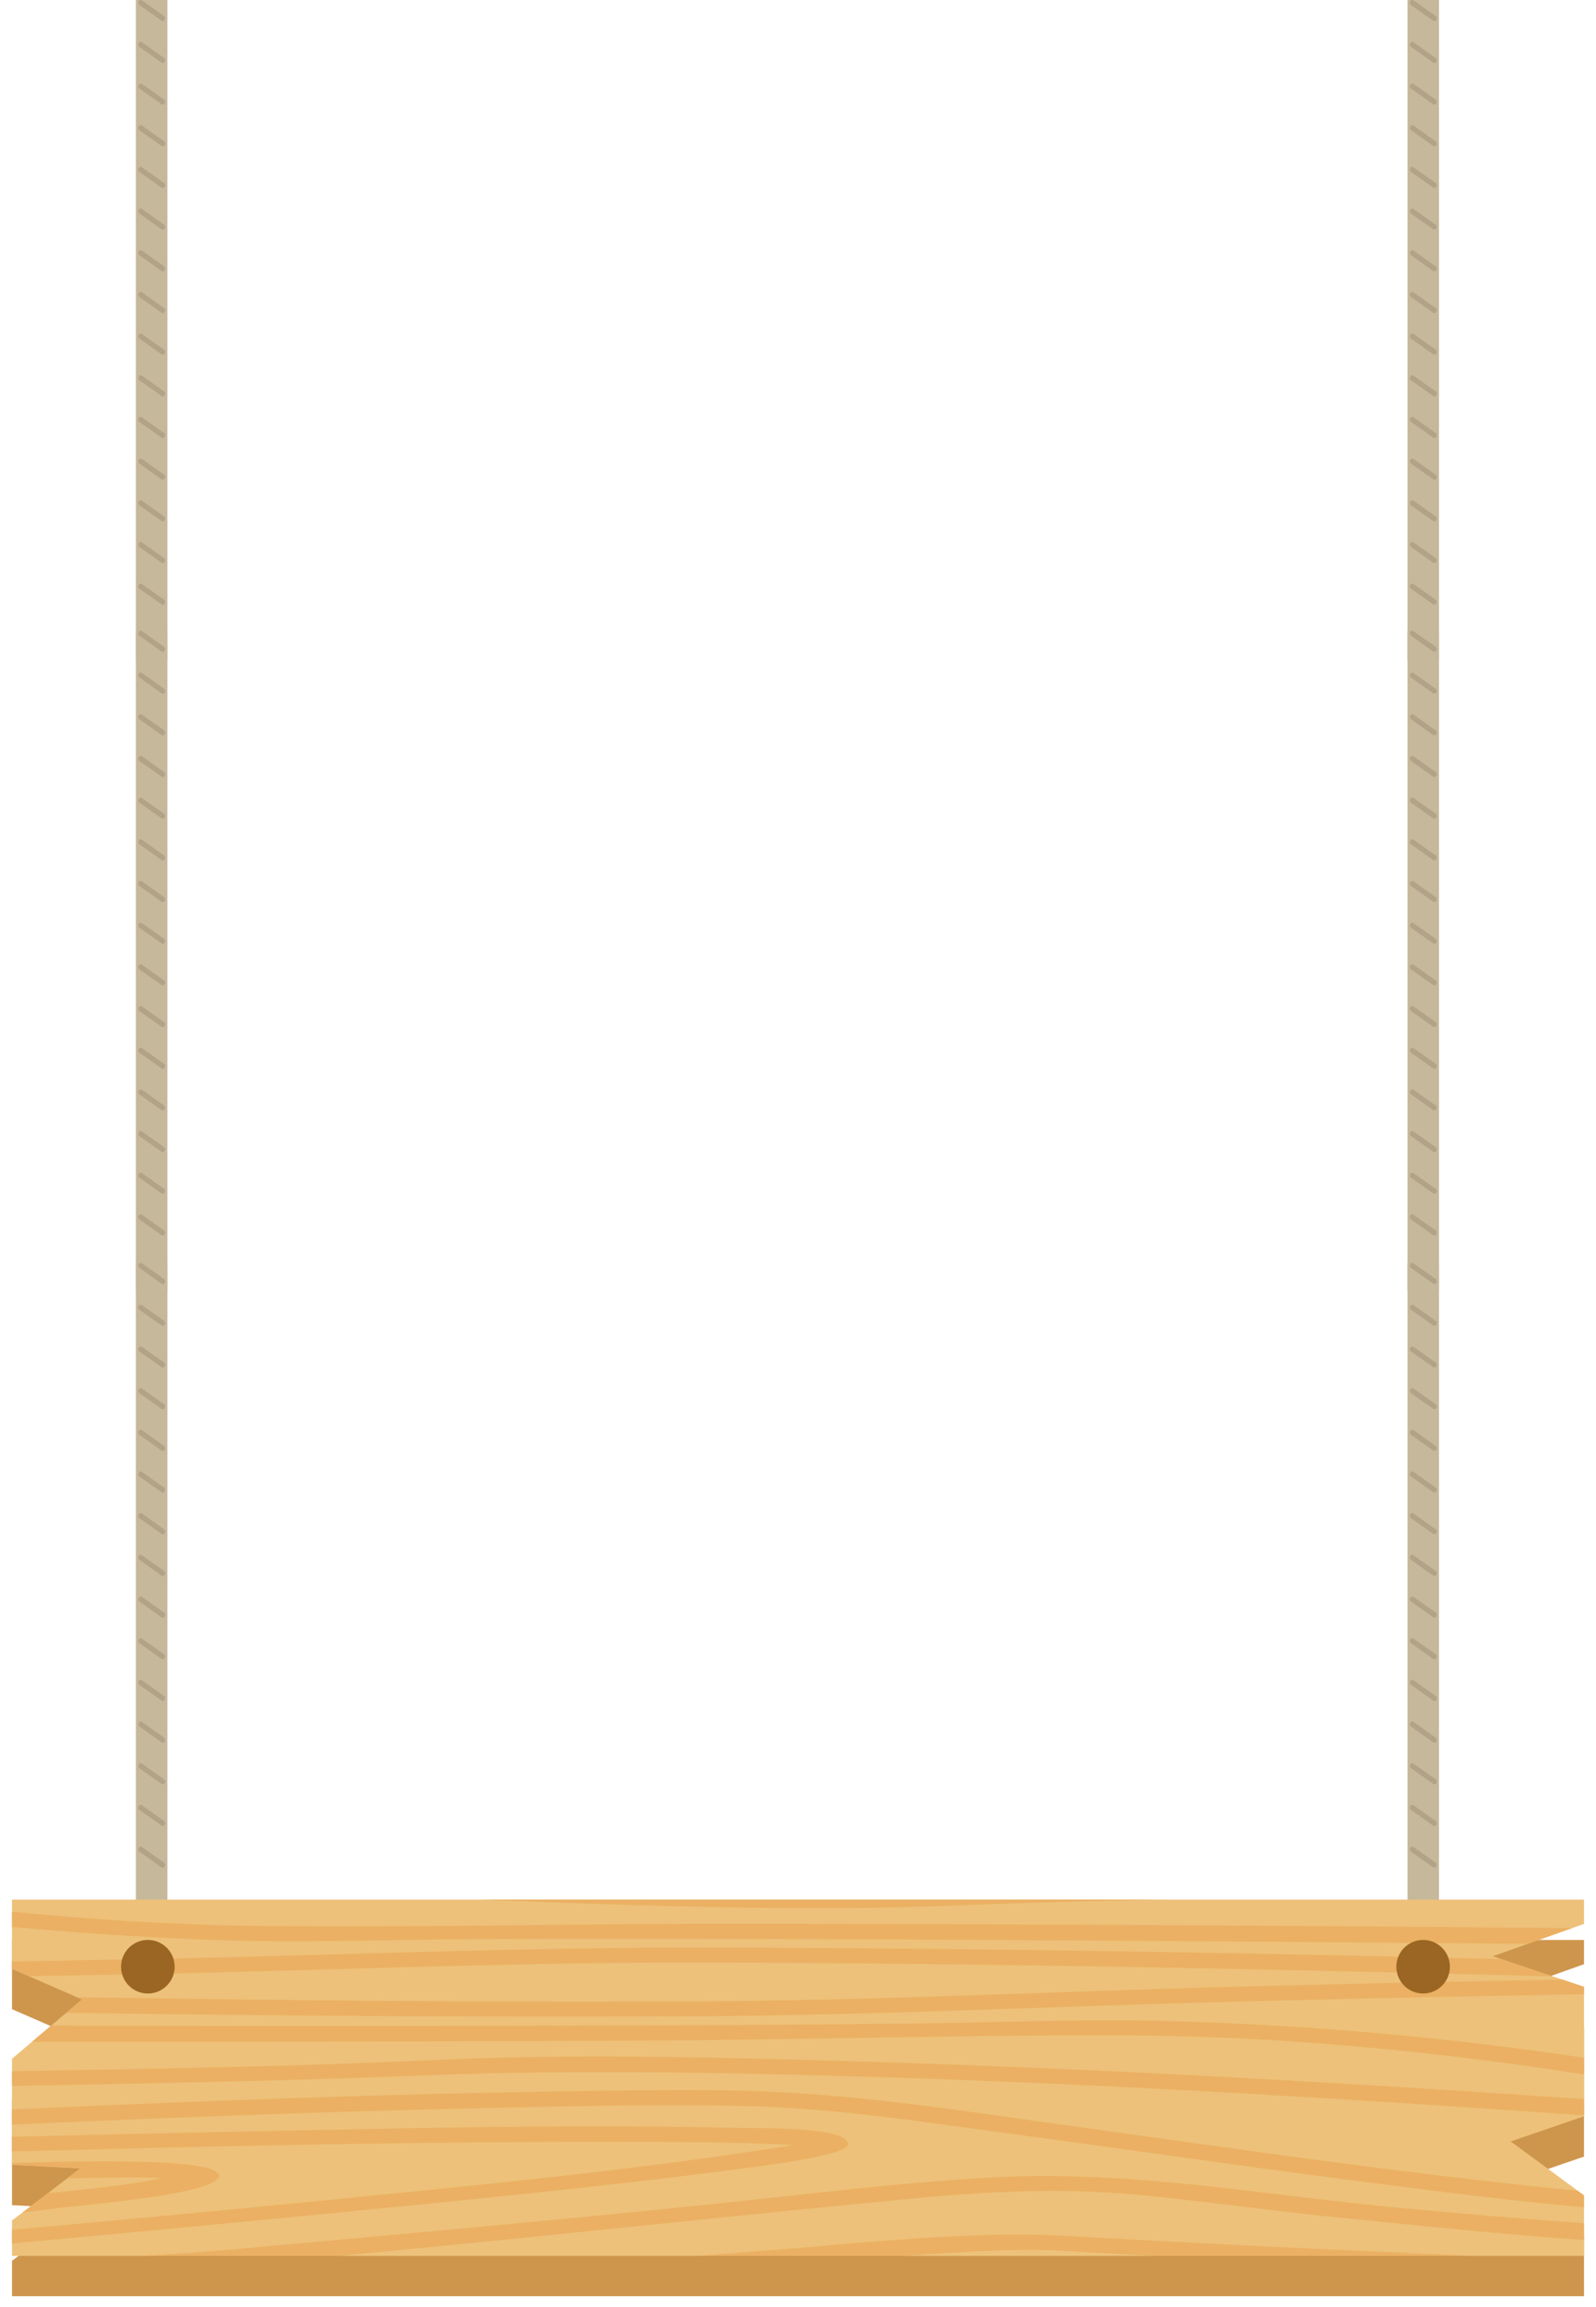 <svg xmlns="http://www.w3.org/2000/svg" xmlns:xlink="http://www.w3.org/1999/xlink" viewBox="0 0 1258.18 1817.95"><defs><style>.cls-1{fill:none;}.cls-2{fill:#c6b89b;}.cls-3{fill:#b2a287;}.cls-4{fill:#ce964d;}.cls-5{fill:#edc179;}.cls-6{clip-path:url(#clip-path);}.cls-7{fill:#ebb063;}.cls-8{fill:#9b6623;}</style><clipPath id="clip-path"><polygon class="cls-1" points="1248.73 1777.52 9.45 1777.52 9.45 1749.69 63.27 1708.62 9.45 1705.78 9.45 1642.05 9.45 1622.21 64.69 1575.46 9.45 1551.38 9.45 1496.83 1248.73 1496.83 1248.73 1515.95 1176.79 1541.45 1248.73 1565.53 1248.73 1592.45 1248.73 1667.53 1190.96 1687.37 1248.73 1729.88 1248.73 1777.52"/></clipPath></defs><g id="Layer_9" data-name="Layer 9"><rect class="cls-2" x="107.09" width="24.87" height="519.97"/><path class="cls-3" d="M109.87,463.83l17.36,12.29c2.17,1.54,4.21-2,2.07-3.54L112,460.28c-2.17-1.53-4.22,2-2.08,3.55Z"/><path class="cls-3" d="M109.87,431l17.36,12.29c2.17,1.54,4.21-2,2.07-3.54L112,427.44c-2.17-1.53-4.22,2-2.08,3.55Z"/><path class="cls-3" d="M109.87,398.15l17.36,12.29c2.17,1.54,4.21-2,2.07-3.54L112,394.6c-2.17-1.53-4.22,2-2.08,3.55Z"/><path class="cls-3" d="M109.87,365.31l17.36,12.29c2.17,1.54,4.21-2,2.07-3.54L112,361.76c-2.17-1.53-4.22,2-2.08,3.55Z"/><path class="cls-3" d="M109.87,332.47l17.36,12.29c2.17,1.54,4.21-2,2.07-3.54L112,328.92c-2.17-1.53-4.22,2-2.08,3.55Z"/><path class="cls-3" d="M109.87,299.63l17.36,12.29c2.17,1.54,4.21-2,2.07-3.54L112,296.08c-2.17-1.53-4.22,2-2.08,3.55Z"/><path class="cls-3" d="M109.87,266.79l17.36,12.3c2.17,1.53,4.21-2,2.07-3.55L112,263.24c-2.17-1.53-4.22,2-2.08,3.55Z"/><path class="cls-3" d="M109.87,234l17.36,12.3c2.17,1.53,4.21-2,2.07-3.55L112,230.4c-2.17-1.53-4.22,2-2.08,3.55Z"/><path class="cls-3" d="M109.87,201.11l17.36,12.3c2.17,1.53,4.21-2,2.07-3.55L112,197.56c-2.17-1.53-4.22,2-2.08,3.55Z"/><path class="cls-3" d="M109.87,168.27l17.36,12.3c2.17,1.53,4.21-2,2.07-3.55L112,164.72c-2.17-1.53-4.22,2-2.08,3.55Z"/><path class="cls-3" d="M109.87,135.43l17.36,12.3c2.17,1.53,4.21-2,2.07-3.55L112,131.88c-2.17-1.53-4.22,2-2.08,3.55Z"/><path class="cls-3" d="M109.87,102.59l17.36,12.3c2.17,1.53,4.21-2,2.07-3.55L112,99c-2.17-1.53-4.22,2-2.08,3.55Z"/><path class="cls-3" d="M109.87,69.75l17.36,12.3c2.17,1.53,4.21-2,2.07-3.55L112,66.2c-2.17-1.53-4.22,2-2.08,3.55Z"/><path class="cls-3" d="M109.87,36.91l17.36,12.3c2.17,1.53,4.21-2,2.07-3.55L112,33.36c-2.17-1.53-4.22,2-2.08,3.55Z"/><path class="cls-3" d="M109.87,3.92l17.36,12.3c2.17,1.53,4.21-2,2.07-3.54L112,.38c-2.17-1.54-4.22,2-2.08,3.54Z"/><rect class="cls-2" x="1109.57" width="24.87" height="519.97"/><path class="cls-3" d="M1112.34,463.83l17.36,12.29c2.17,1.54,4.22-2,2.08-3.54l-17.36-12.3c-2.17-1.53-4.22,2-2.08,3.55Z"/><path class="cls-3" d="M1112.34,431l17.36,12.29c2.17,1.54,4.22-2,2.08-3.54l-17.36-12.3c-2.17-1.53-4.22,2-2.08,3.55Z"/><path class="cls-3" d="M1112.34,398.15l17.36,12.29c2.17,1.54,4.22-2,2.08-3.54l-17.36-12.3c-2.17-1.53-4.22,2-2.08,3.55Z"/><path class="cls-3" d="M1112.34,365.31l17.36,12.29c2.17,1.54,4.22-2,2.08-3.54l-17.36-12.3c-2.17-1.53-4.22,2-2.08,3.55Z"/><path class="cls-3" d="M1112.34,332.47l17.36,12.29c2.17,1.54,4.22-2,2.08-3.54l-17.36-12.3c-2.17-1.53-4.22,2-2.08,3.55Z"/><path class="cls-3" d="M1112.34,299.63l17.36,12.29c2.17,1.54,4.22-2,2.08-3.54l-17.36-12.3c-2.17-1.53-4.22,2-2.08,3.55Z"/><path class="cls-3" d="M1112.34,266.79l17.36,12.3c2.17,1.53,4.22-2,2.08-3.55l-17.36-12.3c-2.17-1.53-4.22,2-2.08,3.55Z"/><path class="cls-3" d="M1112.34,234l17.36,12.3c2.17,1.53,4.22-2,2.08-3.55l-17.36-12.3c-2.17-1.53-4.22,2-2.08,3.55Z"/><path class="cls-3" d="M1112.34,201.11l17.36,12.3c2.17,1.53,4.22-2,2.08-3.55l-17.36-12.3c-2.17-1.53-4.22,2-2.08,3.55Z"/><path class="cls-3" d="M1112.34,168.27l17.36,12.3c2.17,1.53,4.22-2,2.08-3.55l-17.36-12.3c-2.17-1.53-4.22,2-2.08,3.55Z"/><path class="cls-3" d="M1112.34,135.43l17.36,12.3c2.17,1.53,4.22-2,2.08-3.55l-17.36-12.3c-2.17-1.53-4.22,2-2.08,3.55Z"/><path class="cls-3" d="M1112.34,102.59l17.36,12.3c2.17,1.53,4.22-2,2.08-3.55L1114.42,99c-2.17-1.53-4.22,2-2.08,3.55Z"/><path class="cls-3" d="M1112.34,69.75l17.36,12.3c2.17,1.53,4.22-2,2.08-3.55l-17.36-12.3c-2.17-1.53-4.22,2-2.08,3.55Z"/><path class="cls-3" d="M1112.34,36.91l17.36,12.3c2.17,1.53,4.22-2,2.08-3.55l-17.36-12.3c-2.17-1.53-4.22,2-2.08,3.55Z"/><path class="cls-3" d="M1112.34,3.92l17.36,12.3c2.17,1.53,4.22-2,2.08-3.54L1114.42.38c-2.17-1.54-4.22,2-2.08,3.54Z"/><rect class="cls-2" x="107.09" y="497" width="24.87" height="519.97"/><path class="cls-3" d="M109.87,960.83l17.36,12.29c2.17,1.54,4.21-2,2.07-3.54L112,957.28c-2.17-1.53-4.22,2-2.08,3.55Z"/><path class="cls-3" d="M109.87,928l17.36,12.29c2.17,1.54,4.21-2,2.07-3.54L112,924.44c-2.17-1.53-4.22,2-2.08,3.55Z"/><path class="cls-3" d="M109.87,895.15l17.36,12.29c2.17,1.54,4.21-2,2.07-3.54L112,891.6c-2.17-1.53-4.22,2-2.08,3.55Z"/><path class="cls-3" d="M109.87,862.31l17.36,12.29c2.17,1.54,4.21-2,2.07-3.54L112,858.76c-2.17-1.53-4.22,2-2.08,3.55Z"/><path class="cls-3" d="M109.87,829.47l17.36,12.29c2.17,1.54,4.21-2,2.07-3.54L112,825.92c-2.17-1.53-4.22,2-2.08,3.55Z"/><path class="cls-3" d="M109.87,796.63l17.36,12.29c2.17,1.54,4.21-2,2.07-3.54L112,793.08c-2.17-1.53-4.22,2-2.08,3.55Z"/><path class="cls-3" d="M109.87,763.79l17.36,12.3c2.17,1.53,4.21-2,2.07-3.55L112,760.24c-2.17-1.53-4.22,2-2.08,3.55Z"/><path class="cls-3" d="M109.87,731l17.36,12.3c2.17,1.53,4.21-2,2.07-3.55L112,727.4c-2.17-1.53-4.22,2-2.08,3.55Z"/><path class="cls-3" d="M109.87,698.11l17.36,12.3c2.17,1.53,4.21-2,2.07-3.55L112,694.56c-2.17-1.53-4.22,2-2.08,3.55Z"/><path class="cls-3" d="M109.87,665.27l17.36,12.3c2.17,1.53,4.21-2,2.07-3.55L112,661.72c-2.17-1.53-4.22,2-2.08,3.55Z"/><path class="cls-3" d="M109.87,632.43l17.36,12.3c2.17,1.53,4.21-2,2.07-3.55L112,628.88c-2.17-1.53-4.22,2-2.08,3.55Z"/><path class="cls-3" d="M109.87,599.59l17.36,12.3c2.17,1.53,4.21-2,2.07-3.55L112,596c-2.17-1.53-4.22,2-2.08,3.55Z"/><path class="cls-3" d="M109.87,566.75l17.36,12.3c2.17,1.53,4.21-2,2.07-3.55L112,563.2c-2.17-1.53-4.22,2-2.08,3.55Z"/><path class="cls-3" d="M109.87,533.91l17.36,12.3c2.17,1.53,4.21-2,2.07-3.55L112,530.36c-2.17-1.53-4.22,2-2.08,3.55Z"/><path class="cls-3" d="M109.87,500.92l17.36,12.3c2.17,1.53,4.21-2,2.07-3.54L112,497.38c-2.17-1.54-4.22,2-2.08,3.54Z"/><rect class="cls-2" x="1109.57" y="497" width="24.87" height="519.97"/><path class="cls-3" d="M1112.34,960.83l17.36,12.29c2.17,1.54,4.22-2,2.08-3.54l-17.36-12.3c-2.17-1.53-4.22,2-2.08,3.55Z"/><path class="cls-3" d="M1112.34,928l17.36,12.29c2.17,1.54,4.22-2,2.08-3.54l-17.36-12.3c-2.17-1.53-4.22,2-2.08,3.55Z"/><path class="cls-3" d="M1112.34,895.15l17.36,12.29c2.17,1.54,4.22-2,2.08-3.54l-17.36-12.3c-2.17-1.53-4.22,2-2.08,3.55Z"/><path class="cls-3" d="M1112.34,862.31l17.36,12.29c2.17,1.54,4.22-2,2.08-3.54l-17.36-12.3c-2.17-1.53-4.22,2-2.08,3.55Z"/><path class="cls-3" d="M1112.34,829.47l17.36,12.29c2.17,1.54,4.22-2,2.08-3.54l-17.36-12.3c-2.17-1.53-4.22,2-2.08,3.55Z"/><path class="cls-3" d="M1112.34,796.63l17.36,12.29c2.17,1.54,4.22-2,2.08-3.54l-17.36-12.3c-2.17-1.53-4.22,2-2.08,3.55Z"/><path class="cls-3" d="M1112.34,763.79l17.36,12.3c2.17,1.53,4.22-2,2.08-3.55l-17.36-12.3c-2.17-1.53-4.22,2-2.08,3.55Z"/><path class="cls-3" d="M1112.34,731l17.36,12.3c2.17,1.53,4.22-2,2.08-3.55l-17.36-12.3c-2.17-1.53-4.22,2-2.08,3.55Z"/><path class="cls-3" d="M1112.34,698.11l17.36,12.3c2.17,1.53,4.22-2,2.08-3.55l-17.36-12.3c-2.17-1.53-4.22,2-2.08,3.55Z"/><path class="cls-3" d="M1112.34,665.27l17.36,12.3c2.17,1.53,4.22-2,2.08-3.55l-17.36-12.3c-2.17-1.53-4.22,2-2.08,3.55Z"/><path class="cls-3" d="M1112.34,632.43l17.36,12.3c2.17,1.53,4.22-2,2.08-3.55l-17.36-12.3c-2.17-1.53-4.22,2-2.08,3.55Z"/><path class="cls-3" d="M1112.34,599.59l17.36,12.3c2.17,1.53,4.22-2,2.08-3.55L1114.42,596c-2.17-1.53-4.22,2-2.08,3.55Z"/><path class="cls-3" d="M1112.34,566.75l17.36,12.3c2.17,1.53,4.22-2,2.08-3.55l-17.36-12.3c-2.17-1.53-4.22,2-2.08,3.55Z"/><path class="cls-3" d="M1112.34,533.91l17.36,12.3c2.17,1.53,4.22-2,2.08-3.55l-17.36-12.3c-2.17-1.53-4.22,2-2.08,3.55Z"/><path class="cls-3" d="M1112.34,500.92l17.36,12.3c2.17,1.53,4.22-2,2.08-3.54l-17.36-12.3c-2.17-1.54-4.22,2-2.08,3.54Z"/><rect class="cls-2" x="107.09" y="995.13" width="24.87" height="519.97"/><path class="cls-3" d="M109.87,1459l17.36,12.3c2.17,1.53,4.21-2,2.07-3.55L112,1455.41c-2.17-1.53-4.22,2-2.08,3.55Z"/><path class="cls-3" d="M109.87,1426.12l17.36,12.3c2.17,1.53,4.21-2,2.07-3.55L112,1422.57c-2.17-1.53-4.22,2-2.08,3.55Z"/><path class="cls-3" d="M109.87,1393.28l17.36,12.3c2.17,1.53,4.21-2,2.07-3.55L112,1389.73c-2.17-1.53-4.22,2-2.08,3.55Z"/><path class="cls-3" d="M109.87,1360.44l17.36,12.3c2.17,1.53,4.21-2,2.07-3.55L112,1356.9c-2.17-1.54-4.22,2-2.08,3.54Z"/><path class="cls-3" d="M109.87,1327.6l17.36,12.3c2.17,1.53,4.21-2,2.07-3.55L112,1324.06c-2.17-1.54-4.22,2-2.08,3.54Z"/><path class="cls-3" d="M109.87,1294.76l17.36,12.3c2.17,1.53,4.21-2,2.07-3.55L112,1291.22c-2.17-1.54-4.22,2-2.08,3.54Z"/><path class="cls-3" d="M109.87,1261.92l17.36,12.3c2.17,1.53,4.21-2,2.07-3.55L112,1258.38c-2.17-1.54-4.22,2-2.08,3.54Z"/><path class="cls-3" d="M109.87,1229.08l17.36,12.3c2.17,1.53,4.21-2,2.07-3.55L112,1225.54c-2.17-1.54-4.22,2-2.08,3.54Z"/><path class="cls-3" d="M109.87,1196.24l17.36,12.3c2.17,1.53,4.21-2,2.07-3.55L112,1192.7c-2.17-1.54-4.22,2-2.08,3.54Z"/><path class="cls-3" d="M109.87,1163.4l17.36,12.3c2.17,1.53,4.21-2,2.07-3.54L112,1159.86c-2.17-1.54-4.22,2-2.08,3.54Z"/><path class="cls-3" d="M109.87,1130.56l17.36,12.3c2.17,1.53,4.21-2,2.07-3.54L112,1127c-2.17-1.54-4.22,2-2.08,3.54Z"/><path class="cls-3" d="M109.87,1097.72l17.36,12.3c2.17,1.53,4.21-2,2.07-3.54L112,1094.18c-2.17-1.54-4.22,2-2.08,3.54Z"/><path class="cls-3" d="M109.87,1064.88l17.36,12.3c2.17,1.53,4.21-2,2.07-3.54L112,1061.34c-2.17-1.54-4.22,2-2.08,3.54Z"/><path class="cls-3" d="M109.87,1032l17.36,12.3c2.17,1.53,4.21-2,2.07-3.54L112,1028.5c-2.17-1.54-4.22,2-2.08,3.54Z"/><path class="cls-3" d="M109.87,999.05l17.36,12.3c2.17,1.54,4.21-2,2.07-3.54L112,995.51c-2.17-1.53-4.22,2-2.08,3.54Z"/><rect class="cls-2" x="1109.57" y="995.13" width="24.87" height="519.97"/><path class="cls-3" d="M1112.34,1459l17.36,12.3c2.17,1.53,4.22-2,2.08-3.55l-17.36-12.3c-2.17-1.53-4.22,2-2.08,3.55Z"/><path class="cls-3" d="M1112.34,1426.12l17.36,12.3c2.17,1.53,4.22-2,2.08-3.55l-17.36-12.3c-2.17-1.53-4.22,2-2.08,3.55Z"/><path class="cls-3" d="M1112.34,1393.28l17.36,12.3c2.17,1.53,4.22-2,2.08-3.55l-17.36-12.3c-2.17-1.53-4.22,2-2.08,3.55Z"/><path class="cls-3" d="M1112.34,1360.44l17.36,12.3c2.17,1.53,4.22-2,2.08-3.55l-17.36-12.29c-2.17-1.54-4.22,2-2.08,3.54Z"/><path class="cls-3" d="M1112.34,1327.6l17.36,12.3c2.17,1.53,4.22-2,2.08-3.55l-17.36-12.29c-2.17-1.54-4.22,2-2.08,3.54Z"/><path class="cls-3" d="M1112.34,1294.76l17.36,12.3c2.17,1.53,4.22-2,2.08-3.55l-17.36-12.29c-2.17-1.54-4.22,2-2.08,3.54Z"/><path class="cls-3" d="M1112.34,1261.92l17.36,12.3c2.17,1.53,4.22-2,2.08-3.55l-17.36-12.29c-2.17-1.54-4.22,2-2.08,3.54Z"/><path class="cls-3" d="M1112.34,1229.08l17.36,12.3c2.17,1.53,4.22-2,2.08-3.55l-17.36-12.29c-2.17-1.54-4.22,2-2.08,3.54Z"/><path class="cls-3" d="M1112.34,1196.24l17.36,12.3c2.17,1.53,4.22-2,2.08-3.55l-17.36-12.29c-2.17-1.54-4.22,2-2.08,3.54Z"/><path class="cls-3" d="M1112.34,1163.4l17.36,12.3c2.17,1.53,4.22-2,2.08-3.54l-17.36-12.3c-2.17-1.54-4.22,2-2.08,3.54Z"/><path class="cls-3" d="M1112.34,1130.56l17.36,12.3c2.17,1.53,4.22-2,2.08-3.54l-17.36-12.3c-2.17-1.54-4.22,2-2.08,3.54Z"/><path class="cls-3" d="M1112.34,1097.72l17.36,12.3c2.17,1.53,4.22-2,2.08-3.54l-17.36-12.3c-2.17-1.54-4.22,2-2.08,3.54Z"/><path class="cls-3" d="M1112.34,1064.88l17.36,12.3c2.17,1.53,4.22-2,2.08-3.54l-17.36-12.3c-2.17-1.54-4.22,2-2.08,3.54Z"/><path class="cls-3" d="M1112.34,1032l17.36,12.3c2.17,1.53,4.22-2,2.08-3.54l-17.36-12.3c-2.17-1.54-4.22,2-2.08,3.54Z"/><path class="cls-3" d="M1112.34,999.05l17.36,12.3c2.17,1.54,4.22-2,2.08-3.54l-17.36-12.3c-2.17-1.53-4.22,2-2.08,3.54Z"/><polygon class="cls-4" points="1248.73 1809.3 9.45 1809.3 9.45 1781.47 63.27 1740.39 9.45 1737.56 9.45 1673.82 9.45 1653.98 64.69 1607.23 9.45 1583.15 9.45 1528.6 1248.73 1528.6 1248.73 1547.72 1176.79 1573.23 1248.73 1597.31 1248.73 1624.22 1248.73 1699.31 1190.96 1719.15 1248.73 1761.65 1248.73 1809.3"/><polygon class="cls-5" points="1248.73 1777.52 9.45 1777.52 9.45 1749.69 63.27 1708.62 9.45 1705.78 9.45 1642.05 9.45 1622.21 64.69 1575.46 9.45 1551.38 9.45 1496.83 1248.73 1496.83 1248.73 1515.95 1176.79 1541.45 1248.73 1565.53 1248.73 1592.45 1248.73 1667.53 1190.96 1687.37 1248.73 1729.88 1248.73 1777.52"/><g class="cls-6"><path class="cls-7" d="M-147,1097c.95,2,4,3,7.38,3.21l.3,0,.54,0c.51,0,1,.09,1.5.1,227.42,4.46,455.45,7.23,682.81,6.19,142.69-.67,283.7-7.63,425.9-11.39q182.41-4.82,365.24-7.19c5.85-.07,9.68-1.81,10.17-4.31.18-1,.38-1.93.6-2.89.45-2.32-4.91-4.63-10.11-4.56q-177.35,2.27-354.47,6.92c-143.15,3.64-285.12,10.77-428.74,11.51-230.84,1.18-462.27-2.47-693.11-7-6.89-.13-11.19,2.74-9.84,5.51C-148.2,1094.43-147.61,1095.69-147,1097Z"/><path class="cls-7" d="M-147.43,1122.59a6.13,6.13,0,0,0,3.56,2.45,19,19,0,0,0,6.19.92q324.72,1,649.44-.51c127.42-.6,255.29-4.61,382.65-4.06,148.17.65,304,19,441,44.76,6.19,1.17,12.87-1.49,12.86-4.12,0-1.29,0-2.57,0-3.86,0-2.15-3.13-3.55-7.4-4.36C1210,1129,1064.73,1113.7,923.58,1110c-64.9-1.68-130.48,1.22-195.29,2q-102.16,1.18-204.4,1.45c-221.15.94-442.34.37-663.59-.08-6.67,0-11.45,2.65-9.85,5.51C-148.83,1120.1-148.15,1121.35-147.43,1122.59Z"/><path class="cls-7" d="M-138.29,1164.18c158.93-3.58,318.64-4.87,477.05-11.21,113.48-4.54,226-2.58,340.07.7,220.09,6.32,438,20.8,655.86,36.41,8,.56,13.87-1.72,12.54-5.33l-1.55-4.11c-.47-1.34-3.92-3-7-3.18-214.61-15.12-429.76-28.62-646.32-35.19-115.07-3.5-231-6.7-345.54-1.4-160.57,7.44-323.44,7.91-484.75,11.56-5.64.13-10,1.77-10.21,4.32-.06,1-.13,1.91-.2,2.87a2.88,2.88,0,0,0,1.66,2.63C-145.23,1163.44-142.46,1164.28-138.29,1164.18Z"/><path class="cls-7" d="M1296.59,1247.32c-46.48-2.68-92.46-8-137.78-13.3-104-12.12-206.27-27.08-308.88-41.23-74.28-10.24-151-22.57-228.54-26.55-47.75-2.46-96.52-1.69-144.37-1.1-206.91,2.56-413.77,11.95-619,22.27-6,.3-8,2.3-7.22,4.31a2.08,2.08,0,0,0,.07,1.07c.29,1,.58,1.9.86,2.85.81,2.62,7.57,3.48,12.46,3.24,193.64-9.68,388.41-17.93,583.44-21.48,48.45-.88,97.17-1.42,145.73-.32,68.93,1.57,136.69,12.11,202.44,20.93,101.69,13.66,202.65,28.37,304.78,41.34,77.67,9.86,158.08,20.12,238.85,22.35,7.22.2,13.31-3.8,8.83-6.59C1334.73,1246.68,1319.37,1248.63,1296.59,1247.32Z"/><path class="cls-7" d="M-139.9,1278.72q97-9.45,192.5-21.39c20.71-2.61,125.34-11.06,125.51-25.36.27-22.84-282.15-4.24-321.26-2.38-4,.19-7.94,2.44-7.48,4.19.27.94.49,1.89.78,2.83.56,2.16,4.12,4.85,10.09,4.57q85.16-4,170.67-6.5,35.12-1,70.32-1.27,15.13-.11,30.21.18c.71,0,1.44.05,2.16.07-30.77,7-72.54,9.89-103.77,13.65-57.87,7-116.32,13-174.92,18.77-3.45.32-5.54,1.21-6.56,2.3-.06,0-.06.09-.1.13a3.66,3.66,0,0,0-.32.43,2.28,2.28,0,0,0-.52,1.33c0,1.34-.06,2.67-.11,4C-152.77,1277.24-146.26,1279.34-139.9,1278.72Z"/><path class="cls-7" d="M544.56,1546.43c230.9.24,462.27,5.28,693,11.18,6.89.18,11.29-2.68,10-5.45-.58-1.27-1.16-2.53-1.77-3.79-.92-2-3.92-3-7.3-3.27h-.3a3.75,3.75,0,0,0-.56,0c-.5,0-1-.1-1.5-.11-227.34-5.85-455.34-10-682.76-10.34-142.69-.22-283.86,5.87-426.15,8.77q-182.52,3.71-365.4,5c-5.89,0-9.75,1.74-10.27,4.27-.23,1-.44,1.92-.66,2.88-.5,2.31,4.8,4.65,10,4.62q177.44-1.18,354.63-4.76C258.78,1552.56,400.91,1546.3,544.56,1546.43Z"/><path class="cls-7" d="M-241,1482.46c130.33,25.6,275.36,41.77,416.46,46.3,64.85,2.08,130.49-.41,195.33-.77,68.13-.37,136.28-.32,204.46-.2,221.18.43,442.4,2.33,663.65,4.14,6.67,0,11.5-2.59,10-5.45-.69-1.24-1.36-2.49-2-3.75a6.08,6.08,0,0,0-3.51-2.46,18.57,18.57,0,0,0-6.2-1q-324.69-3-649.51-3.44c-127.43-.19-255.4,3.05-382.76,1.72-148.17-1.54-303.67-20.84-440.09-47.43-6.19-1.21-12.93,1.41-13,4,0,1.29,0,2.58-.08,3.86C-248.37,1480.2-245.26,1481.63-241,1482.46Z"/><path class="cls-7" d="M1238.49,1481.09c-159,2.64-318.77,2.94-477.35,8.31-113.56,3.84-226,1.18-340.08-2.78-220-7.65-437.55-23.46-655.18-40.37-8-.64-13.93,1.61-12.66,5.23.5,1.37,1,2.75,1.46,4.11s3.88,3,7,3.23c214.35,16.44,429.23,31.24,645.68,39.12,115,4.2,230.93,8.11,345.59,3.51,160.72-6.46,323.61-5.94,485-8.6,5.61-.09,10-1.7,10.26-4.27.1-.95.18-1.91.27-2.88a2.75,2.75,0,0,0-1.59-2.62C1245.41,1481.88,1242.66,1481,1238.49,1481.09Z"/><path class="cls-7" d="M-194.86,1389.23c46.44,3,92.33,8.59,137.54,14.16,103.7,12.72,205.72,28.32,308.07,43.08,74.09,10.68,150.59,23.49,228,27.94,47.73,2.74,96.52,2.28,144.36,2,207-1.31,414.09-9.43,619.51-18.5,6-.27,8-2.25,7.33-4.26a2.23,2.23,0,0,0-.07-1.08c-.25-1-.52-1.89-.8-2.85-.74-2.62-7.5-3.53-12.38-3.31-193.84,8.5-388.79,15.56-583.95,17.91-48.49.58-97.19.83-145.73-.57-68.9-2-136.48-12.94-202.07-22.16-101.4-14.26-202-29.6-303.95-43.18-77.47-10.33-157.66-21.09-238.44-23.8-7.19-.24-13.37,3.71-9,6.53C-233,1389.64-217.6,1387.78-194.86,1389.23Z"/><path class="cls-7" d="M1247.42,1348.28c-47.85-3.71-104,5.89-150.23,9.88Q920,1373.44,743.45,1389.82c-75,7.09-150,14.46-223.68,23.62-26,3.23-53.68,6.39-77.39,12.12-6.2,1.49-15.89,4.42-15.26,8.13,2.06,13.4,66.61,12.28,87.66,12.9,132.36,3.9,266,1.2,398.07-.67q163.89-2.33,327.58-6.24c5.44-.12,10.3-1.66,10.28-4.25,0-1,0-1.91,0-2.88,0-2.25-4.38-4.75-10-4.61-219.66,5.22-440.59,10.11-661.05,8-24.08-.22-48.16-.64-72.23-1.39-9.2-.3-18.45-.69-27.62-1.19-3.95-.2-6.91-.48-9.29-.7,11.3-1.93,26.37-3.86,33-4.81,113.26-16.22,231.77-26.65,348.44-37.45,131.2-12.15,263.08-23.09,395.14-33.59,5.52-.44,7.69-2.32,7.34-4.22C1255.18,1350.69,1253.21,1348.73,1247.42,1348.28Z"/><path class="cls-7" d="M1247.36,1379.28c3.46-.32,5.55-1.19,6.57-2.28a.79.79,0,0,0,.17-.14c.06-.13.22-.27.29-.41a2.35,2.35,0,0,0,.53-1.32c0-1.35.13-2.69.2-4,.15-2.94-6.36-5.08-12.69-4.51q-97.17,8.88-193,20.23c-20.77,2.46-125.6,10.29-126,24.58-.75,22.83,282.1,5.95,321.23,4.35,4-.18,8-2.41,7.59-4.16-.26-.95-.48-1.91-.73-2.85-.51-2.14-4-4.85-10-4.61q-85.23,3.49-170.84,5.44-35.1.79-70.33.86c-10.08,0-20.13-.13-30.22-.36-.68,0-1.44-.07-2.13-.11,30.91-6.82,72.71-9.44,104-13C1130.05,1390.36,1188.63,1384.62,1247.36,1379.28Z"/><path class="cls-7" d="M-173.68,1365.79c55.74,4,111.17,9.17,166.32,14.6,104.63,10.26,210.64,31,318.53,26,65.1-3,128.51-10.18,192-16.59,77-7.76,154.44-14.68,232-21.41q99.24-8.61,198.79-16.69c23-1.88,51.25-2.37,73.54-6a13.69,13.69,0,0,0,5.1-1.06c6-2.05,3.14-7.23-4.62-7.75q102,1.74,204,3.89c38.82.86,80.06.48,118.51,3.67,5.71.48,13.76-1,12.89-4.12-.41-1.45-.83-2.9-1.2-4.34-.5-1.84-2.62-4-7.4-4.38-37.16-3.08-76.54-2.69-114-3.39-74.17-1.37-148.35-2.3-222.54-3.2-110.44-1.34-220.89-2-331.28-3.53-4.89-.06-7.94,1.06-9.19,2.53-46.07,2.51-92.75,8.52-136.39,11.75-52.87,3.91-105.87,7.56-159.11,10.5-34.17,1.88-69.34,4.13-103.91,1.88C95.74,1337.53-67.84,1329.59-230.92,1321c-6.85-.35-11.21,2.81-10,5.45.63,1.28,1.27,2.57,1.86,3.86,1,2,5.32,3.21,9.67,3.43,161.32,8.32,323,15.91,483.87,26.07,78.09,4.94,164.72-4.85,241-10.16q112.65-7.83,224.69-17.23,126.89,1.77,253.76,3.92c-53.35.63-106.9,8.14-158.44,12.68-147.52,13-293.84,28.23-441.28,41.3-58.65,5.2-117.34,7.61-176.77,1.49-52.6-5.4-104.24-13.2-156.89-18.76-89.75-9.47-184.56-20.68-276.75-23-9.64-.25-12.53,4.53-7.4,7.45C-229.06,1365.77-195.92,1364.18-173.68,1365.79Z"/><path class="cls-7" d="M-231.38,1304.73c37.13,3.3,76.51,3.17,114,4.1,74.15,1.82,148.32,3.2,222.5,4.54,90.66,1.66,181.38,2.85,272,4.47.36.11.69.21,1.07.3l.16,0c.51.12,1.08.22,1.65.3l.4.07,1.1.08c.34,0,.66.08,1,.1,13.95.56,28.13.46,42.4,0,3.83.07,7.64.13,11.42.21a17.41,17.41,0,0,0,7.1-1.07c46.66-2.71,94-9.15,138.14-12.69,52.8-4.23,105.7-8.21,158.87-11.47,34.13-2.1,69.23-4.55,103.84-2.52,162.77,9.63,326.47,16.58,489.69,24.18,6.88.31,11.17-2.88,9.87-5.51-.68-1.29-1.32-2.57-2-3.85-1-2-5.37-3.16-9.74-3.38-161.42-7.34-323.24-13.94-484.25-23.12-78.19-4.46-164.62,5.85-240.71,11.62q-104.29,7.91-208.07,17.17l-10.76-.51q-98-2-196.07-4.16c32.08-2.94,63.88-7,95-9.91,147.22-13.89,293.22-30,440.35-44,58.52-5.57,117.16-8.32,176.69-2.58,52.69,5.08,104.51,12.58,157.23,17.8,89.92,8.93,185,19.58,277.16,21.38,9.63.18,12.42-4.6,7.28-7.49-14.74-8.26-47.86-6.45-70.13-7.92-55.79-3.69-111.31-8.51-166.55-13.58-104.83-9.64-211.23-29.77-319-24.09-65,3.42-128.26,11-191.63,17.74-76.81,8.25-154.11,15.62-231.53,22.85q-99.07,9.21-198.42,17.89c-23,2-51.2,2.68-73.39,6.48a13.65,13.65,0,0,0-5.09,1.09,4.8,4.8,0,0,0-2.74,2q-90.91-2.1-181.75-4.56c34.07-2.28,69-7.59,99.7-10.44q176.76-16.35,353-33.81c74.82-7.56,149.67-15.38,223.16-25,25.89-3.38,53.53-6.73,77.11-12.6,6.17-1.52,15.8-4.51,15.13-8.22-2.38-13.4-66.86-11.86-87.91-12.36-132.43-3.09-266,.42-398,3.09q-163.81,3.35-327.38,8.23c-5.45.17-10.24,1.73-10.2,4.33,0,1,0,1.92.06,2.87.06,2.25,4.52,4.73,10.1,4.56,219.52-6.54,440.29-12.78,660.73-12.06,24.06.07,48.16.34,72.25.94,9.2.25,18.45.59,27.62,1,4,.19,7,.46,9.29.66-11.23,2-26.25,4-32.93,5-112.9,16.92-231.18,28.07-347.58,39.58-130.95,13-262.54,24.7-394.37,36-5.53.47-7.65,2.37-7.25,4.26a2.24,2.24,0,0,0,1.09,2.61c-25.65-.53-51.51-1.26-76.23-3.45-5.7-.53-13.74.89-13,4,.38,1.45.77,2.89,1.12,4.35C-238.21,1302.16-236.11,1304.31-231.38,1304.73Z"/><path class="cls-7" d="M548.64,1577c-230.83,1.17-462.25-2.46-693.11-7-6.87-.13-11.19,2.74-9.83,5.5.62,1.27,1.23,2.53,1.83,3.81.94,2,4,3,7.38,3.21l.3,0a3.39,3.39,0,0,0,.55,0c.51,0,1,.09,1.52.09,227.38,4.48,455.42,7.24,682.79,6.18,142.67-.65,283.7-7.61,425.91-11.36q182.36-4.82,365.2-7.2c5.88-.08,9.69-1.8,10.2-4.32.19-1,.36-1.93.58-2.89.45-2.32-4.91-4.63-10.11-4.55q-177.35,2.28-354.45,6.92C834.23,1569.15,692.28,1576.27,548.64,1577Z"/><path class="cls-7" d="M1342.77,1640.58c0-2.15-3.15-3.56-7.4-4.37-130.82-24.82-276.14-40.11-417.31-43.78-64.86-1.68-130.44,1.21-195.25,2q-102.18,1.18-204.4,1.45c-221.15.94-442.37.37-663.59-.09-6.68,0-11.46,2.66-9.87,5.52.71,1.25,1.44,2.49,2.12,3.73a6.2,6.2,0,0,0,3.56,2.44,17.9,17.9,0,0,0,6.18.92q324.77,1,649.47-.5c127.39-.6,255.28-4.63,382.65-4.07,148.17.65,304,19,441,44.78,6.19,1.17,12.88-1.5,12.88-4.14C1342.76,1643.14,1342.75,1641.86,1342.77,1640.58Z"/><path class="cls-7" d="M1333.16,1659.86c-214.63-15.13-429.76-28.62-646.32-35.18-115.08-3.5-231-6.7-345.59-1.39-160.55,7.41-323.41,7.9-484.71,11.55-5.65.13-10,1.76-10.2,4.34-.07,1-.13,1.9-.22,2.86a2.89,2.89,0,0,0,1.68,2.62c1.46,1.19,4.26,2,8.43,1.93,158.93-3.6,318.64-4.88,477-11.22,113.48-4.54,226-2.56,340.06.71,220.09,6.31,437.93,20.78,655.88,36.41,8,.56,13.87-1.72,12.52-5.34-.5-1.36-1-2.74-1.55-4.11S1336.26,1660.08,1333.16,1659.86Z"/><path class="cls-7" d="M1291.11,1729.73c-46.51-2.69-92.46-8-137.82-13.32-103.93-12.1-206.2-27.06-308.86-41.21-74.26-10.25-151-22.57-228.5-26.56-47.79-2.45-96.55-1.7-144.39-1.1-206.93,2.56-413.77,12-619,22.28-6,.31-8,2.32-7.2,4.3a2.34,2.34,0,0,0,.06,1.08c.31,1,.57,1.9.88,2.85.81,2.61,7.55,3.48,12.44,3.25,193.62-9.7,388.39-17.94,583.44-21.49,48.49-.88,97.16-1.43,145.75-.31,68.9,1.56,136.68,12.1,202.43,20.93,101.7,13.64,202.64,28.36,304.77,41.32,77.69,9.86,158.08,20.12,238.87,22.34,7.21.21,13.3-3.77,8.83-6.56C1329.26,1729.09,1313.89,1731,1291.11,1729.73Z"/><path class="cls-7" d="M576.14,1709.87c25.89-3.39,53.54-6.72,77.11-12.6,6.19-1.53,15.81-4.53,15.15-8.23-2.38-13.39-66.89-11.88-87.92-12.35-132.43-3.08-266,.41-398,3.1q-163.78,3.32-327.35,8.21c-5.43.17-10.27,1.74-10.18,4.33,0,1,0,1.92,0,2.87,0,2.26,4.51,4.74,10.09,4.58,219.5-6.56,440.29-12.81,660.71-12.09,24.08.11,48.19.35,72.27,1,9.21.22,18.44.57,27.66,1,3.94.19,6.9.45,9.25.66-11.24,2-26.26,4-32.93,5-112.89,16.9-231.17,28.05-347.57,39.57-130.94,12.93-262.57,24.68-394.36,36-5.54.48-7.68,2.38-7.28,4.26-.65,1.93,1.39,3.89,7.18,4.28,47.91,3.44,103.83-6.53,150-10.79,117.85-10.91,235.68-22,353-33.81C427.81,1727.31,502.67,1719.49,576.14,1709.87Z"/><path class="cls-7" d="M-145.4,1761.13c64.65-6.31,128.94-13.4,192.51-21.39,20.71-2.6,125.34-11.06,125.49-25.36.28-22.84-282.14-4.24-321.22-2.4-4,.21-8,2.46-7.5,4.22.26.93.52,1.88.77,2.84.58,2.13,4.14,4.82,10.09,4.55q85.16-4,170.7-6.5,35.08-1,70.32-1.28,15.09-.09,30.19.18l2.15.09c-30.77,7-72.54,9.89-103.77,13.65-57.84,7-116.3,13-174.91,18.74-3.45.36-5.52,1.22-6.55,2.32a1.18,1.18,0,0,0-.11.15,1.2,1.2,0,0,0-.31.41,2.18,2.18,0,0,0-.52,1.32c0,1.35-.07,2.69-.11,4C-158.27,1759.65-151.75,1761.74-145.4,1761.13Z"/><path class="cls-7" d="M1270.39,1753.29c-55.8-3.66-111.3-8.5-166.6-13.57-104.8-9.64-211.18-29.77-319-24.1-65,3.44-128.29,11-191.61,17.77-76.83,8.24-154.14,15.62-231.53,22.82q-99.1,9.22-198.45,17.92c-23,2-51.16,2.67-73.39,6.47a13.65,13.65,0,0,0-5.07,1.1c-6.44,2.25-2.51,8.19,6.7,7.78a5.43,5.43,0,0,0,.57,0c63.67,2.6,128.16-7.53,189.74-13.35,147.23-13.88,293.21-30,440.36-44,58.51-5.57,117.18-8.32,176.69-2.57,52.68,5.09,104.49,12.58,157.24,17.8,89.93,8.93,185,19.59,277.15,21.37,9.64.2,12.42-4.6,7.26-7.49C1325.77,1753,1292.68,1754.78,1270.39,1753.29Z"/><path class="cls-7" d="M1336.44,1788.4c-1-2.05-5.38-3.16-9.75-3.37-161.42-7.37-323.23-13.94-484.27-23.13-78.18-4.45-164.61,5.85-240.68,11.61q-113.25,8.63-225.87,18.76a13.75,13.75,0,0,0-6.47,1.34c-3.22,1.56-2.71,4.12.37,5.82,0,0,0,0,.06,0a10.35,10.35,0,0,0,1.21.56.7.7,0,0,1,.2.08,10.88,10.88,0,0,0,1.51.43.75.75,0,0,0,.12.07c.54.1,1.1.2,1.69.29l.41.06c.34,0,.71.06,1.08.08s.66.08,1,.11c65.31,2.64,135.45-8.49,199.06-13.58,52.76-4.24,105.66-8.21,158.86-11.46,34.12-2.09,69.22-4.57,103.83-2.52,162.78,9.62,326.49,16.57,489.7,24.16,6.85.31,11.16-2.87,9.82-5.5Z"/><path class="cls-7" d="M1329.32,1814c-37.18-3.08-76.55-2.71-114.07-3.39-74.16-1.37-148.35-2.3-222.52-3.21-110.44-1.34-220.89-1.94-331.28-3.51-13.21-.19-13,8.35-.13,8.87,16.11.64,32.22,1.33,48.31,2q144.48,2,288.89,4.49,104,1.77,208,4c38.84.85,80,.47,118.5,3.68,5.76.48,13.76-1,12.9-4.14-.42-1.45-.8-2.89-1.18-4.34C1336.19,1816.56,1334.09,1814.41,1329.32,1814Z"/></g><path class="cls-8" d="M137.65,1549.71a21.1,21.1,0,1,1-21.1-21.11A21.1,21.1,0,0,1,137.65,1549.71Z"/><path class="cls-8" d="M1143,1549.71a21.1,21.1,0,1,1-21.1-21.11A21.1,21.1,0,0,1,1143,1549.71Z"/></g></svg>